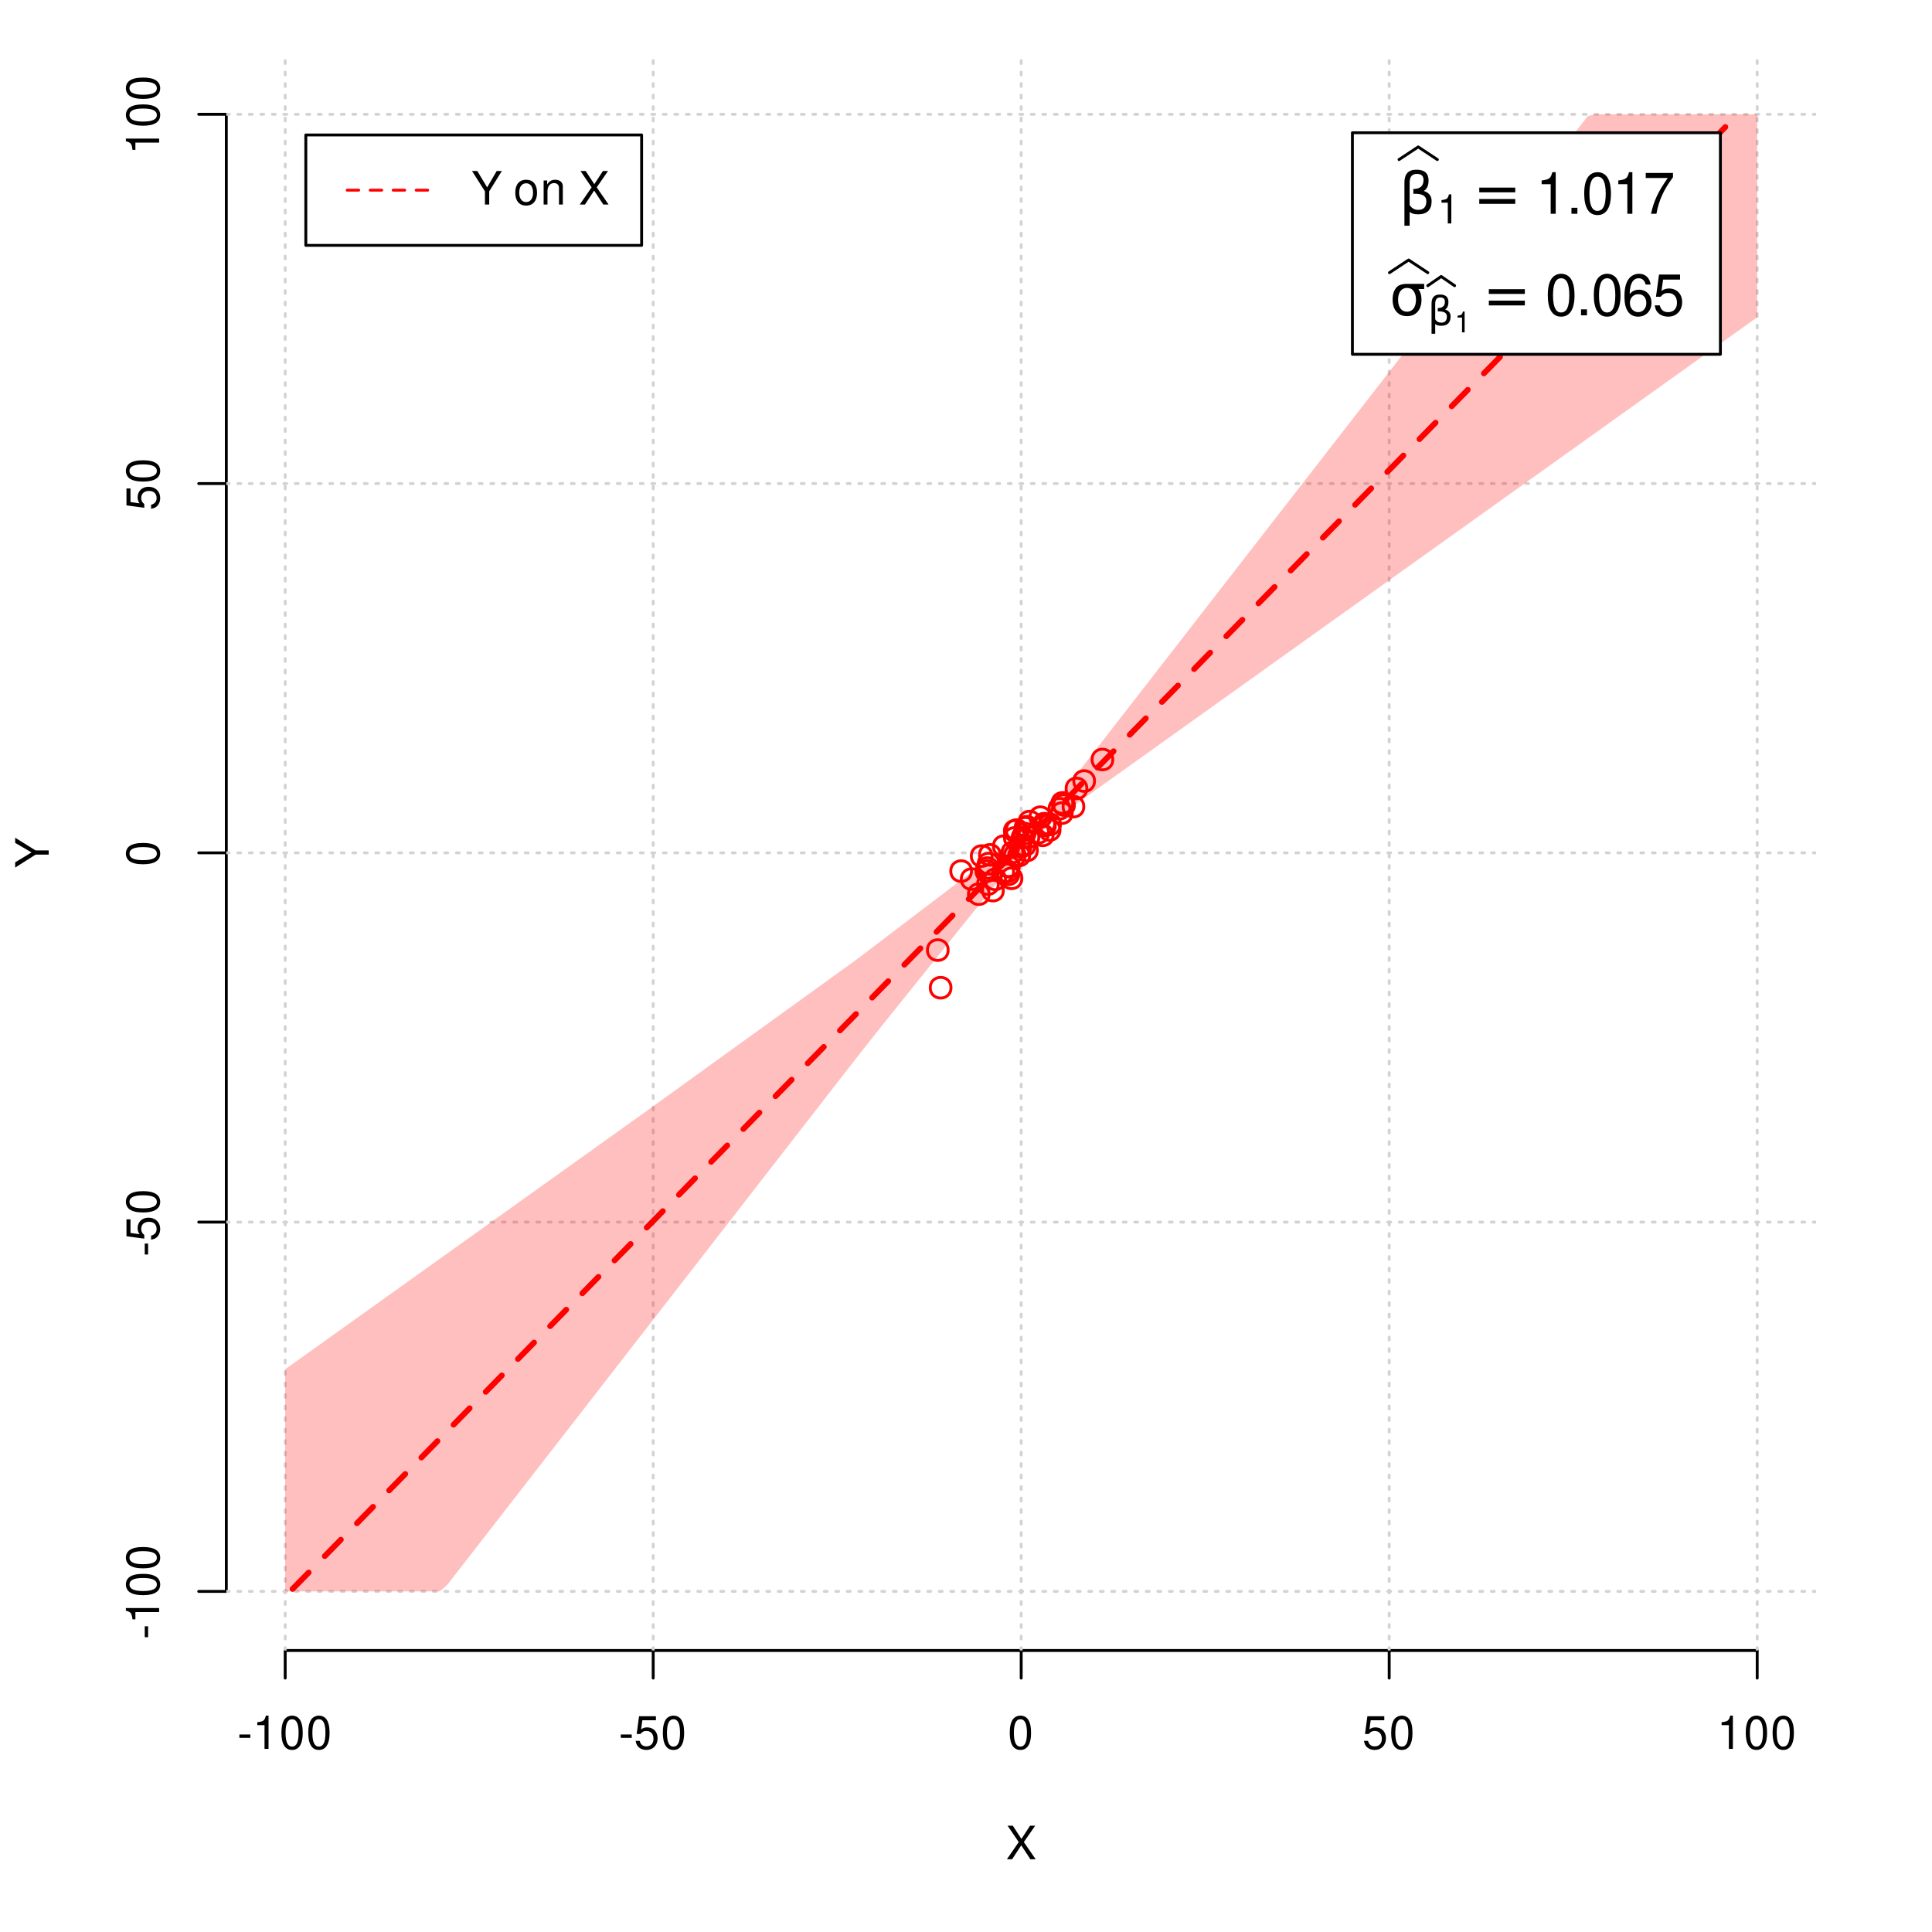 <?xml version="1.0" encoding="UTF-8"?>
<svg xmlns="http://www.w3.org/2000/svg" xmlns:xlink="http://www.w3.org/1999/xlink" width="504pt" height="504pt" viewBox="0 0 504 504" version="1.1">
<defs>
<g>
<symbol overflow="visible" id="glyph0-0">
<path style="stroke:none;" d=""/>
</symbol>
<symbol overflow="visible" id="glyph0-1">
<path style="stroke:none;" d="M 4.688 -4.484 L 7.641 -8.75 L 6.312 -8.75 L 4.062 -5.312 L 1.812 -8.75 L 0.453 -8.75 L 3.359 -4.484 L 0.266 0 L 1.625 0 L 4.016 -3.641 L 6.406 0 L 7.781 0 Z M 4.688 -4.484 "/>
</symbol>
<symbol overflow="visible" id="glyph0-2">
<path style="stroke:none;" d="M 3.406 -3.75 L 0.547 -3.75 L 0.547 -2.875 L 3.406 -2.875 Z M 3.406 -3.75 "/>
</symbol>
<symbol overflow="visible" id="glyph0-3">
<path style="stroke:none;" d="M 3.109 -6.188 L 3.109 0 L 4.156 0 L 4.156 -8.672 L 3.469 -8.672 C 3.094 -7.344 2.859 -7.156 1.219 -6.953 L 1.219 -6.188 Z M 3.109 -6.188 "/>
</symbol>
<symbol overflow="visible" id="glyph0-4">
<path style="stroke:none;" d="M 3.297 -8.672 C 2.516 -8.672 1.781 -8.312 1.344 -7.734 C 0.797 -6.953 0.516 -5.812 0.516 -4.203 C 0.516 -1.266 1.469 0.281 3.297 0.281 C 5.094 0.281 6.078 -1.266 6.078 -4.125 C 6.078 -5.812 5.812 -6.938 5.25 -7.734 C 4.812 -8.328 4.109 -8.672 3.297 -8.672 Z M 3.297 -7.734 C 4.438 -7.734 5 -6.578 5 -4.219 C 5 -1.75 4.453 -0.594 3.281 -0.594 C 2.156 -0.594 1.594 -1.797 1.594 -4.188 C 1.594 -6.578 2.156 -7.734 3.297 -7.734 Z M 3.297 -7.734 "/>
</symbol>
<symbol overflow="visible" id="glyph0-5">
<path style="stroke:none;" d="M 5.719 -8.516 L 1.312 -8.516 L 0.688 -3.875 L 1.656 -3.875 C 2.141 -4.469 2.562 -4.672 3.234 -4.672 C 4.375 -4.672 5.078 -3.891 5.078 -2.625 C 5.078 -1.406 4.375 -0.656 3.219 -0.656 C 2.297 -0.656 1.734 -1.125 1.469 -2.094 L 0.422 -2.094 C 0.562 -1.391 0.688 -1.062 0.938 -0.75 C 1.422 -0.094 2.281 0.281 3.234 0.281 C 4.953 0.281 6.156 -0.969 6.156 -2.766 C 6.156 -4.453 5.047 -5.609 3.406 -5.609 C 2.812 -5.609 2.328 -5.453 1.844 -5.094 L 2.172 -7.469 L 5.719 -7.469 Z M 5.719 -8.516 "/>
</symbol>
<symbol overflow="visible" id="glyph0-6">
<path style="stroke:none;" d="M 4.641 -3.438 L 7.938 -8.75 L 6.594 -8.75 L 4.109 -4.484 L 1.531 -8.75 L 0.156 -8.75 L 3.531 -3.438 L 3.531 0 L 4.641 0 Z M 4.641 -3.438 "/>
</symbol>
<symbol overflow="visible" id="glyph0-7">
<path style="stroke:none;" d=""/>
</symbol>
<symbol overflow="visible" id="glyph0-8">
<path style="stroke:none;" d="M 3.266 -6.469 C 1.484 -6.469 0.438 -5.203 0.438 -3.094 C 0.438 -0.969 1.484 0.281 3.281 0.281 C 5.047 0.281 6.125 -0.984 6.125 -3.047 C 6.125 -5.234 5.094 -6.469 3.266 -6.469 Z M 3.281 -5.547 C 4.406 -5.547 5.078 -4.625 5.078 -3.062 C 5.078 -1.578 4.375 -0.641 3.281 -0.641 C 2.156 -0.641 1.469 -1.578 1.469 -3.094 C 1.469 -4.625 2.156 -5.547 3.281 -5.547 Z M 3.281 -5.547 "/>
</symbol>
<symbol overflow="visible" id="glyph0-9">
<path style="stroke:none;" d="M 0.844 -6.281 L 0.844 0 L 1.844 0 L 1.844 -3.469 C 1.844 -4.75 2.516 -5.594 3.547 -5.594 C 4.344 -5.594 4.844 -5.109 4.844 -4.359 L 4.844 0 L 5.844 0 L 5.844 -4.75 C 5.844 -5.797 5.062 -6.469 3.859 -6.469 C 2.922 -6.469 2.312 -6.109 1.766 -5.234 L 1.766 -6.281 Z M 0.844 -6.281 "/>
</symbol>
<symbol overflow="visible" id="glyph1-0">
<path style="stroke:none;" d=""/>
</symbol>
<symbol overflow="visible" id="glyph1-1">
<path style="stroke:none;" d="M -3.438 -4.641 L -8.75 -7.938 L -8.75 -6.594 L -4.484 -4.109 L -8.75 -1.531 L -8.75 -0.156 L -3.438 -3.531 L 0 -3.531 L 0 -4.641 Z M -3.438 -4.641 "/>
</symbol>
<symbol overflow="visible" id="glyph1-2">
<path style="stroke:none;" d="M -3.75 -3.406 L -3.75 -0.547 L -2.875 -0.547 L -2.875 -3.406 Z M -3.75 -3.406 "/>
</symbol>
<symbol overflow="visible" id="glyph1-3">
<path style="stroke:none;" d="M -6.188 -3.109 L 0 -3.109 L 0 -4.156 L -8.672 -4.156 L -8.672 -3.469 C -7.344 -3.094 -7.156 -2.859 -6.953 -1.219 L -6.188 -1.219 Z M -6.188 -3.109 "/>
</symbol>
<symbol overflow="visible" id="glyph1-4">
<path style="stroke:none;" d="M -8.672 -3.297 C -8.672 -2.516 -8.312 -1.781 -7.734 -1.344 C -6.953 -0.797 -5.812 -0.516 -4.203 -0.516 C -1.266 -0.516 0.281 -1.469 0.281 -3.297 C 0.281 -5.094 -1.266 -6.078 -4.125 -6.078 C -5.812 -6.078 -6.938 -5.812 -7.734 -5.25 C -8.328 -4.812 -8.672 -4.109 -8.672 -3.297 Z M -7.734 -3.297 C -7.734 -4.438 -6.578 -5 -4.219 -5 C -1.75 -5 -0.594 -4.453 -0.594 -3.281 C -0.594 -2.156 -1.797 -1.594 -4.188 -1.594 C -6.578 -1.594 -7.734 -2.156 -7.734 -3.297 Z M -7.734 -3.297 "/>
</symbol>
<symbol overflow="visible" id="glyph1-5">
<path style="stroke:none;" d="M -8.516 -5.719 L -8.516 -1.312 L -3.875 -0.688 L -3.875 -1.656 C -4.469 -2.141 -4.672 -2.562 -4.672 -3.234 C -4.672 -4.375 -3.891 -5.078 -2.625 -5.078 C -1.406 -5.078 -0.656 -4.375 -0.656 -3.219 C -0.656 -2.297 -1.125 -1.734 -2.094 -1.469 L -2.094 -0.422 C -1.391 -0.562 -1.062 -0.688 -0.75 -0.938 C -0.094 -1.422 0.281 -2.281 0.281 -3.234 C 0.281 -4.953 -0.969 -6.156 -2.766 -6.156 C -4.453 -6.156 -5.609 -5.047 -5.609 -3.406 C -5.609 -2.812 -5.453 -2.328 -5.094 -1.844 L -7.469 -2.172 L -7.469 -5.719 Z M -8.516 -5.719 "/>
</symbol>
<symbol overflow="visible" id="glyph2-0">
<path style="stroke:none;" d="M 0.75 2.656 L 0.75 -10.578 L 8.25 -10.578 L 8.25 2.656 Z M 1.594 1.812 L 7.406 1.812 L 7.406 -9.734 L 1.594 -9.734 Z M 1.594 1.812 "/>
</symbol>
<symbol overflow="visible" id="glyph2-1">
<path style="stroke:none;" d="M 2.766 -0.5 L 2.766 3.125 L 1.406 3.125 L 1.406 -8.156 C 1.406 -10.375 2.445 -11.484 4.531 -11.484 C 6.645 -11.484 7.703 -10.547 7.703 -8.672 C 7.703 -7.336 7.285 -6.426 6.453 -5.938 C 7.816 -5.5 8.5 -4.625 8.5 -3.312 C 8.5 -1 7.32 0.156 4.969 0.156 C 3.926 0.156 3.191 -0.062 2.766 -0.5 Z M 2.766 -2.266 C 3.305 -1.422 4.055 -1 5.016 -1 C 6.422 -1 7.125 -1.766 7.125 -3.297 C 7.125 -4.672 5.992 -5.305 3.734 -5.203 L 3.734 -6.453 C 5.504 -6.453 6.391 -7.234 6.391 -8.797 C 6.391 -9.859 5.816 -10.391 4.672 -10.391 C 3.398 -10.391 2.766 -9.629 2.766 -8.109 Z M 2.766 -2.266 "/>
</symbol>
<symbol overflow="visible" id="glyph2-2">
<path style="stroke:none;" d="M 1.594 -6.812 L 10.984 -6.812 L 10.984 -5.578 L 1.594 -5.578 Z M 1.594 -3.828 L 10.984 -3.828 L 10.984 -2.578 L 1.594 -2.578 Z M 1.594 -3.828 "/>
</symbol>
<symbol overflow="visible" id="glyph2-3">
<path style="stroke:none;" d="M 4.594 -7.141 C 3.852 -7.141 3.281 -6.867 2.875 -6.328 C 2.457 -5.766 2.25 -5.02 2.25 -4.094 C 2.25 -3.113 2.457 -2.344 2.875 -1.781 C 3.289 -1.219 3.863 -0.938 4.594 -0.938 C 5.312 -0.938 5.879 -1.219 6.297 -1.781 C 6.711 -2.344 6.922 -3.113 6.922 -4.094 C 6.922 -4.988 6.711 -5.734 6.297 -6.328 C 5.91 -6.867 5.344 -7.141 4.594 -7.141 Z M 4.594 -8.203 L 9.062 -8.203 L 9.062 -6.859 L 7.562 -6.859 C 8.094 -6.098 8.359 -5.176 8.359 -4.094 C 8.359 -2.75 8.023 -1.695 7.359 -0.938 C 6.68 -0.164 5.758 0.219 4.594 0.219 C 3.414 0.219 2.492 -0.164 1.828 -0.938 C 1.16 -1.695 0.828 -2.75 0.828 -4.094 C 0.828 -5.445 1.16 -6.504 1.828 -7.266 C 2.379 -7.891 3.301 -8.203 4.594 -8.203 Z M 4.594 -8.203 "/>
</symbol>
<symbol overflow="visible" id="glyph3-0">
<path style="stroke:none;" d=""/>
</symbol>
<symbol overflow="visible" id="glyph3-1">
<path style="stroke:none;" d="M 2.719 -5.406 L 2.719 0 L 3.641 0 L 3.641 -7.594 L 3.031 -7.594 C 2.703 -6.422 2.5 -6.266 1.078 -6.078 L 1.078 -5.406 Z M 2.719 -5.406 "/>
</symbol>
<symbol overflow="visible" id="glyph4-0">
<path style="stroke:none;" d=""/>
</symbol>
<symbol overflow="visible" id="glyph4-1">
<path style="stroke:none;" d="M 3.891 -7.719 L 3.891 0 L 5.203 0 L 5.203 -10.844 L 4.328 -10.844 C 3.875 -9.188 3.562 -8.953 1.531 -8.688 L 1.531 -7.719 Z M 3.891 -7.719 "/>
</symbol>
<symbol overflow="visible" id="glyph4-2">
<path style="stroke:none;" d="M 2.859 -1.562 L 1.312 -1.562 L 1.312 0 L 2.859 0 Z M 2.859 -1.562 "/>
</symbol>
<symbol overflow="visible" id="glyph4-3">
<path style="stroke:none;" d="M 4.125 -10.844 C 3.141 -10.844 2.234 -10.391 1.688 -9.656 C 0.984 -8.703 0.641 -7.266 0.641 -5.25 C 0.641 -1.594 1.844 0.344 4.125 0.344 C 6.375 0.344 7.609 -1.594 7.609 -5.156 C 7.609 -7.266 7.281 -8.672 6.562 -9.656 C 6.016 -10.406 5.125 -10.844 4.125 -10.844 Z M 4.125 -9.672 C 5.547 -9.672 6.25 -8.219 6.25 -5.281 C 6.25 -2.188 5.562 -0.75 4.094 -0.75 C 2.703 -0.75 2 -2.25 2 -5.234 C 2 -8.219 2.703 -9.672 4.125 -9.672 Z M 4.125 -9.672 "/>
</symbol>
<symbol overflow="visible" id="glyph4-4">
<path style="stroke:none;" d="M 7.797 -10.641 L 0.688 -10.641 L 0.688 -9.328 L 6.438 -9.328 C 3.906 -5.719 2.859 -3.5 2.062 0 L 3.484 0 C 4.062 -3.406 5.406 -6.328 7.797 -9.531 Z M 7.797 -10.641 "/>
</symbol>
<symbol overflow="visible" id="glyph4-5">
<path style="stroke:none;" d="M 7.469 -8.031 C 7.219 -9.797 6.078 -10.844 4.453 -10.844 C 3.281 -10.844 2.234 -10.281 1.609 -9.297 C 0.938 -8.234 0.641 -6.922 0.641 -4.953 C 0.641 -3.125 0.906 -1.969 1.547 -1 C 2.109 -0.125 3.047 0.344 4.219 0.344 C 6.234 0.344 7.688 -1.172 7.688 -3.281 C 7.688 -5.281 6.344 -6.688 4.438 -6.688 C 3.391 -6.688 2.562 -6.297 2 -5.5 C 2.016 -8.188 2.844 -9.672 4.359 -9.672 C 5.297 -9.672 5.938 -9.078 6.156 -8.031 Z M 4.281 -5.516 C 5.547 -5.516 6.344 -4.625 6.344 -3.188 C 6.344 -1.812 5.438 -0.828 4.234 -0.828 C 3 -0.828 2.062 -1.859 2.062 -3.234 C 2.062 -4.594 2.969 -5.516 4.281 -5.516 Z M 4.281 -5.516 "/>
</symbol>
<symbol overflow="visible" id="glyph4-6">
<path style="stroke:none;" d="M 7.141 -10.641 L 1.656 -10.641 L 0.859 -4.844 L 2.062 -4.844 C 2.688 -5.578 3.188 -5.828 4.031 -5.828 C 5.453 -5.828 6.344 -4.859 6.344 -3.281 C 6.344 -1.75 5.453 -0.828 4.016 -0.828 C 2.859 -0.828 2.156 -1.406 1.844 -2.609 L 0.531 -2.609 C 0.703 -1.734 0.859 -1.312 1.172 -0.938 C 1.766 -0.125 2.844 0.344 4.047 0.344 C 6.188 0.344 7.688 -1.219 7.688 -3.469 C 7.688 -5.562 6.297 -7 4.266 -7 C 3.516 -7 2.906 -6.812 2.297 -6.359 L 2.719 -9.328 L 7.141 -9.328 Z M 7.141 -10.641 "/>
</symbol>
<symbol overflow="visible" id="glyph5-0">
<path style="stroke:none;" d="M 0.516 1.859 L 0.516 -7.406 L 5.766 -7.406 L 5.766 1.859 Z M 1.109 1.266 L 5.188 1.266 L 5.188 -6.812 L 1.109 -6.812 Z M 1.109 1.266 "/>
</symbol>
<symbol overflow="visible" id="glyph5-1">
<path style="stroke:none;" d="M 1.938 -0.359 L 1.938 2.188 L 0.984 2.188 L 0.984 -5.703 C 0.984 -7.266 1.711 -8.047 3.172 -8.047 C 4.648 -8.047 5.391 -7.391 5.391 -6.078 C 5.391 -5.141 5.098 -4.5 4.516 -4.156 C 5.473 -3.844 5.953 -3.234 5.953 -2.328 C 5.953 -0.703 5.125 0.109 3.469 0.109 C 2.75 0.109 2.238 -0.047 1.938 -0.359 Z M 1.938 -1.578 C 2.312 -0.992 2.836 -0.703 3.516 -0.703 C 4.492 -0.703 4.984 -1.238 4.984 -2.312 C 4.984 -3.27 4.191 -3.711 2.609 -3.641 L 2.609 -4.516 C 3.848 -4.516 4.469 -5.062 4.469 -6.156 C 4.469 -6.906 4.066 -7.281 3.266 -7.281 C 2.379 -7.281 1.938 -6.742 1.938 -5.672 Z M 1.938 -1.578 "/>
</symbol>
<symbol overflow="visible" id="glyph6-0">
<path style="stroke:none;" d=""/>
</symbol>
<symbol overflow="visible" id="glyph6-1">
<path style="stroke:none;" d="M 1.938 -3.859 L 1.938 0 L 2.609 0 L 2.609 -5.422 L 2.172 -5.422 C 1.938 -4.594 1.781 -4.484 0.766 -4.344 L 0.766 -3.859 Z M 1.938 -3.859 "/>
</symbol>
</g>
<clipPath id="clip1">
  <path d="M 74 14.398 L 75 14.398 L 75 430.559 L 74 430.559 Z M 74 14.398 "/>
</clipPath>
<clipPath id="clip2">
  <path d="M 170 14.398 L 171 14.398 L 171 430.559 L 170 430.559 Z M 170 14.398 "/>
</clipPath>
<clipPath id="clip3">
  <path d="M 266 14.398 L 267 14.398 L 267 430.559 L 266 430.559 Z M 266 14.398 "/>
</clipPath>
<clipPath id="clip4">
  <path d="M 362 14.398 L 363 14.398 L 363 430.559 L 362 430.559 Z M 362 14.398 "/>
</clipPath>
<clipPath id="clip5">
  <path d="M 458 14.398 L 459 14.398 L 459 430.559 L 458 430.559 Z M 458 14.398 "/>
</clipPath>
<clipPath id="clip6">
  <path d="M 59.039 414 L 473.758 414 L 473.758 416 L 59.039 416 Z M 59.039 414 "/>
</clipPath>
<clipPath id="clip7">
  <path d="M 59.039 318 L 473.758 318 L 473.758 320 L 59.039 320 Z M 59.039 318 "/>
</clipPath>
<clipPath id="clip8">
  <path d="M 59.039 222 L 473.758 222 L 473.758 223 L 59.039 223 Z M 59.039 222 "/>
</clipPath>
<clipPath id="clip9">
  <path d="M 59.039 125 L 473.758 125 L 473.758 127 L 59.039 127 Z M 59.039 125 "/>
</clipPath>
<clipPath id="clip10">
  <path d="M 59.039 29 L 473.758 29 L 473.758 31 L 59.039 31 Z M 59.039 29 "/>
</clipPath>
</defs>
<g id="surface271">
<rect x="0" y="0" width="504" height="504" style="fill:rgb(100%,100%,100%);fill-opacity:1;stroke:none;"/>
<g style="fill:rgb(0%,0%,0%);fill-opacity:1;">
  <use xlink:href="#glyph0-1" x="262.398" y="485.029"/>
</g>
<g style="fill:rgb(0%,0%,0%);fill-opacity:1;">
  <use xlink:href="#glyph1-1" x="12.709" y="226.48"/>
</g>
<path style="fill:none;stroke-width:0.75;stroke-linecap:round;stroke-linejoin:round;stroke:rgb(0%,0%,0%);stroke-opacity:1;stroke-miterlimit:10;" d="M 74.398 430.559 L 458.398 430.559 "/>
<path style="fill:none;stroke-width:0.75;stroke-linecap:round;stroke-linejoin:round;stroke:rgb(0%,0%,0%);stroke-opacity:1;stroke-miterlimit:10;" d="M 74.398 430.559 L 74.398 437.762 "/>
<path style="fill:none;stroke-width:0.75;stroke-linecap:round;stroke-linejoin:round;stroke:rgb(0%,0%,0%);stroke-opacity:1;stroke-miterlimit:10;" d="M 170.398 430.559 L 170.398 437.762 "/>
<path style="fill:none;stroke-width:0.75;stroke-linecap:round;stroke-linejoin:round;stroke:rgb(0%,0%,0%);stroke-opacity:1;stroke-miterlimit:10;" d="M 266.398 430.559 L 266.398 437.762 "/>
<path style="fill:none;stroke-width:0.75;stroke-linecap:round;stroke-linejoin:round;stroke:rgb(0%,0%,0%);stroke-opacity:1;stroke-miterlimit:10;" d="M 362.398 430.559 L 362.398 437.762 "/>
<path style="fill:none;stroke-width:0.75;stroke-linecap:round;stroke-linejoin:round;stroke:rgb(0%,0%,0%);stroke-opacity:1;stroke-miterlimit:10;" d="M 458.398 430.559 L 458.398 437.762 "/>
<g style="fill:rgb(0%,0%,0%);fill-opacity:1;">
  <use xlink:href="#glyph0-2" x="61.898" y="456.229"/>
  <use xlink:href="#glyph0-3" x="65.898" y="456.229"/>
  <use xlink:href="#glyph0-4" x="72.898" y="456.229"/>
  <use xlink:href="#glyph0-4" x="79.898" y="456.229"/>
</g>
<g style="fill:rgb(0%,0%,0%);fill-opacity:1;">
  <use xlink:href="#glyph0-2" x="161.398" y="456.229"/>
  <use xlink:href="#glyph0-5" x="165.398" y="456.229"/>
  <use xlink:href="#glyph0-4" x="172.398" y="456.229"/>
</g>
<g style="fill:rgb(0%,0%,0%);fill-opacity:1;">
  <use xlink:href="#glyph0-4" x="262.898" y="456.229"/>
</g>
<g style="fill:rgb(0%,0%,0%);fill-opacity:1;">
  <use xlink:href="#glyph0-5" x="355.398" y="456.229"/>
  <use xlink:href="#glyph0-4" x="362.398" y="456.229"/>
</g>
<g style="fill:rgb(0%,0%,0%);fill-opacity:1;">
  <use xlink:href="#glyph0-3" x="447.898" y="456.229"/>
  <use xlink:href="#glyph0-4" x="454.898" y="456.229"/>
  <use xlink:href="#glyph0-4" x="461.898" y="456.229"/>
</g>
<path style="fill:none;stroke-width:0.75;stroke-linecap:round;stroke-linejoin:round;stroke:rgb(0%,0%,0%);stroke-opacity:1;stroke-miterlimit:10;" d="M 59.039 415.148 L 59.039 29.812 "/>
<path style="fill:none;stroke-width:0.75;stroke-linecap:round;stroke-linejoin:round;stroke:rgb(0%,0%,0%);stroke-opacity:1;stroke-miterlimit:10;" d="M 59.039 415.148 L 51.84 415.148 "/>
<path style="fill:none;stroke-width:0.75;stroke-linecap:round;stroke-linejoin:round;stroke:rgb(0%,0%,0%);stroke-opacity:1;stroke-miterlimit:10;" d="M 59.039 318.812 L 51.84 318.812 "/>
<path style="fill:none;stroke-width:0.75;stroke-linecap:round;stroke-linejoin:round;stroke:rgb(0%,0%,0%);stroke-opacity:1;stroke-miterlimit:10;" d="M 59.039 222.48 L 51.84 222.48 "/>
<path style="fill:none;stroke-width:0.75;stroke-linecap:round;stroke-linejoin:round;stroke:rgb(0%,0%,0%);stroke-opacity:1;stroke-miterlimit:10;" d="M 59.039 126.148 L 51.84 126.148 "/>
<path style="fill:none;stroke-width:0.75;stroke-linecap:round;stroke-linejoin:round;stroke:rgb(0%,0%,0%);stroke-opacity:1;stroke-miterlimit:10;" d="M 59.039 29.812 L 51.84 29.812 "/>
<g style="fill:rgb(0%,0%,0%);fill-opacity:1;">
  <use xlink:href="#glyph1-2" x="41.51" y="427.648"/>
  <use xlink:href="#glyph1-3" x="41.51" y="423.648"/>
  <use xlink:href="#glyph1-4" x="41.51" y="416.648"/>
  <use xlink:href="#glyph1-4" x="41.51" y="409.648"/>
</g>
<g style="fill:rgb(0%,0%,0%);fill-opacity:1;">
  <use xlink:href="#glyph1-2" x="41.51" y="327.812"/>
  <use xlink:href="#glyph1-5" x="41.51" y="323.812"/>
  <use xlink:href="#glyph1-4" x="41.51" y="316.812"/>
</g>
<g style="fill:rgb(0%,0%,0%);fill-opacity:1;">
  <use xlink:href="#glyph1-4" x="41.51" y="225.98"/>
</g>
<g style="fill:rgb(0%,0%,0%);fill-opacity:1;">
  <use xlink:href="#glyph1-5" x="41.51" y="133.148"/>
  <use xlink:href="#glyph1-4" x="41.51" y="126.148"/>
</g>
<g style="fill:rgb(0%,0%,0%);fill-opacity:1;">
  <use xlink:href="#glyph1-3" x="41.51" y="40.312"/>
  <use xlink:href="#glyph1-4" x="41.51" y="33.312"/>
  <use xlink:href="#glyph1-4" x="41.51" y="26.312"/>
</g>
<g clip-path="url(#clip1)" clip-rule="nonzero">
<path style="fill:none;stroke-width:0.75;stroke-linecap:round;stroke-linejoin:round;stroke:rgb(82.745%,82.745%,82.745%);stroke-opacity:1;stroke-dasharray:0.75,2.25;stroke-miterlimit:10;" d="M 74.398 430.559 L 74.398 14.398 "/>
</g>
<g clip-path="url(#clip2)" clip-rule="nonzero">
<path style="fill:none;stroke-width:0.75;stroke-linecap:round;stroke-linejoin:round;stroke:rgb(82.745%,82.745%,82.745%);stroke-opacity:1;stroke-dasharray:0.75,2.25;stroke-miterlimit:10;" d="M 170.398 430.559 L 170.398 14.398 "/>
</g>
<g clip-path="url(#clip3)" clip-rule="nonzero">
<path style="fill:none;stroke-width:0.75;stroke-linecap:round;stroke-linejoin:round;stroke:rgb(82.745%,82.745%,82.745%);stroke-opacity:1;stroke-dasharray:0.75,2.25;stroke-miterlimit:10;" d="M 266.398 430.559 L 266.398 14.398 "/>
</g>
<g clip-path="url(#clip4)" clip-rule="nonzero">
<path style="fill:none;stroke-width:0.75;stroke-linecap:round;stroke-linejoin:round;stroke:rgb(82.745%,82.745%,82.745%);stroke-opacity:1;stroke-dasharray:0.75,2.25;stroke-miterlimit:10;" d="M 362.398 430.559 L 362.398 14.398 "/>
</g>
<g clip-path="url(#clip5)" clip-rule="nonzero">
<path style="fill:none;stroke-width:0.75;stroke-linecap:round;stroke-linejoin:round;stroke:rgb(82.745%,82.745%,82.745%);stroke-opacity:1;stroke-dasharray:0.75,2.25;stroke-miterlimit:10;" d="M 458.398 430.559 L 458.398 14.398 "/>
</g>
<g clip-path="url(#clip6)" clip-rule="nonzero">
<path style="fill:none;stroke-width:0.75;stroke-linecap:round;stroke-linejoin:round;stroke:rgb(82.745%,82.745%,82.745%);stroke-opacity:1;stroke-dasharray:0.75,2.25;stroke-miterlimit:10;" d="M 59.039 415.148 L 473.762 415.148 "/>
</g>
<g clip-path="url(#clip7)" clip-rule="nonzero">
<path style="fill:none;stroke-width:0.75;stroke-linecap:round;stroke-linejoin:round;stroke:rgb(82.745%,82.745%,82.745%);stroke-opacity:1;stroke-dasharray:0.75,2.25;stroke-miterlimit:10;" d="M 59.039 318.812 L 473.762 318.812 "/>
</g>
<g clip-path="url(#clip8)" clip-rule="nonzero">
<path style="fill:none;stroke-width:0.75;stroke-linecap:round;stroke-linejoin:round;stroke:rgb(82.745%,82.745%,82.745%);stroke-opacity:1;stroke-dasharray:0.75,2.25;stroke-miterlimit:10;" d="M 59.039 222.48 L 473.762 222.48 "/>
</g>
<g clip-path="url(#clip9)" clip-rule="nonzero">
<path style="fill:none;stroke-width:0.75;stroke-linecap:round;stroke-linejoin:round;stroke:rgb(82.745%,82.745%,82.745%);stroke-opacity:1;stroke-dasharray:0.75,2.25;stroke-miterlimit:10;" d="M 59.039 126.148 L 473.762 126.148 "/>
</g>
<g clip-path="url(#clip10)" clip-rule="nonzero">
<path style="fill:none;stroke-width:0.75;stroke-linecap:round;stroke-linejoin:round;stroke:rgb(82.745%,82.745%,82.745%);stroke-opacity:1;stroke-dasharray:0.75,2.25;stroke-miterlimit:10;" d="M 59.039 29.812 L 473.762 29.812 "/>
</g>
<path style=" stroke:none;fill-rule:nonzero;fill:rgb(100%,0%,0%);fill-opacity:0.251;" d="M 74.398 415.148 L 74.398 357.199 L 76.32 355.828 L 78.238 354.457 L 80.16 353.082 L 82.078 351.711 L 85.922 348.969 L 87.84 347.594 L 89.762 346.223 L 91.68 344.852 L 93.602 343.477 L 95.52 342.105 L 97.441 340.734 L 99.359 339.363 L 101.281 337.988 L 103.199 336.617 L 105.121 335.246 L 107.039 333.871 L 108.961 332.5 L 110.879 331.129 L 112.801 329.758 L 114.719 328.383 L 116.641 327.012 L 118.559 325.641 L 120.48 324.27 L 122.398 322.895 L 124.32 321.523 L 126.238 320.152 L 128.16 318.777 L 130.078 317.406 L 133.922 314.664 L 135.84 313.289 L 137.762 311.918 L 139.68 310.547 L 141.602 309.172 L 143.52 307.801 L 145.441 306.43 L 147.359 305.059 L 149.281 303.684 L 151.199 302.312 L 153.121 300.941 L 155.039 299.57 L 156.961 298.195 L 158.879 296.824 L 160.801 295.453 L 162.719 294.078 L 164.641 292.707 L 166.559 291.336 L 168.48 289.965 L 170.398 288.582 L 172.32 287.195 L 174.238 285.812 L 176.16 284.426 L 178.078 283.043 L 181.922 280.27 L 183.84 278.887 L 185.762 277.5 L 187.68 276.117 L 189.602 274.73 L 191.52 273.348 L 193.441 271.961 L 195.359 270.574 L 197.281 269.191 L 199.199 267.805 L 201.121 266.422 L 203.039 265.035 L 204.961 263.652 L 206.879 262.266 L 208.801 260.879 L 210.719 259.496 L 212.641 258.109 L 214.559 256.727 L 216.48 255.34 L 218.398 253.957 L 220.32 252.57 L 222.238 251.188 L 224.16 249.77 L 226.078 248.309 L 228 246.852 L 229.922 245.391 L 231.84 243.93 L 233.762 242.473 L 235.68 241.012 L 237.602 239.551 L 239.52 238.094 L 241.441 236.633 L 243.359 235.172 L 245.281 233.715 L 247.199 232.254 L 249.121 230.793 L 251.039 229.332 L 252.961 227.875 L 254.879 226.414 L 256.801 224.953 L 258.719 223.496 L 260.641 222.035 L 262.559 220.574 L 264.48 219.117 L 266.398 217.656 L 268.32 216.195 L 270.238 214.738 L 272.16 213.211 L 274.078 210.738 L 277.922 205.793 L 279.84 203.32 L 281.762 200.852 L 283.68 198.379 L 285.602 195.906 L 287.52 193.434 L 289.441 190.961 L 291.359 188.488 L 293.281 186.016 L 295.199 183.543 L 297.121 181.07 L 299.039 178.598 L 300.961 176.125 L 302.879 173.652 L 304.801 171.18 L 306.719 168.707 L 308.641 166.234 L 310.559 163.762 L 312.48 161.289 L 314.398 158.816 L 316.32 156.344 L 318.238 153.871 L 320.16 151.398 L 322.078 148.926 L 325.922 143.98 L 327.84 141.508 L 329.762 139.035 L 331.68 136.562 L 333.602 134.09 L 335.52 131.621 L 337.441 129.148 L 339.359 126.676 L 341.281 124.203 L 343.199 121.73 L 345.121 119.258 L 347.039 116.785 L 348.961 114.312 L 350.879 111.84 L 352.801 109.367 L 354.719 106.895 L 356.641 104.422 L 358.559 101.949 L 360.48 99.477 L 362.398 97.004 L 364.32 94.531 L 366.238 92.059 L 368.16 89.586 L 370.078 87.113 L 373.922 82.168 L 375.84 79.695 L 377.762 77.223 L 379.68 74.75 L 381.602 72.277 L 383.52 69.805 L 385.441 67.332 L 387.359 64.859 L 389.281 62.391 L 391.199 59.918 L 393.121 57.445 L 395.039 54.973 L 396.961 52.5 L 398.879 50.027 L 400.801 47.555 L 402.719 45.082 L 404.641 42.609 L 406.559 40.137 L 408.48 37.664 L 410.398 35.191 L 412.32 32.719 L 414.238 30.246 L 416.16 29.812 L 458.398 29.812 L 458.398 82.766 L 456.48 84.137 L 454.559 85.508 L 452.641 86.883 L 450.719 88.254 L 448.801 89.625 L 446.879 90.996 L 444.961 92.371 L 443.039 93.742 L 441.121 95.113 L 439.199 96.484 L 437.281 97.859 L 435.359 99.23 L 433.441 100.602 L 431.52 101.977 L 429.602 103.348 L 427.68 104.719 L 425.762 106.09 L 423.84 107.465 L 421.922 108.836 L 420 110.207 L 418.078 111.582 L 416.16 112.953 L 414.238 114.324 L 412.32 115.695 L 410.398 117.07 L 408.48 118.441 L 406.559 119.812 L 404.641 121.184 L 402.719 122.559 L 400.801 123.93 L 398.879 125.301 L 396.961 126.676 L 395.039 128.047 L 393.121 129.418 L 391.199 130.789 L 389.281 132.164 L 387.359 133.535 L 385.441 134.906 L 383.52 136.281 L 381.602 137.652 L 379.68 139.023 L 377.762 140.395 L 375.84 141.77 L 373.922 143.141 L 370.078 145.883 L 368.16 147.258 L 366.238 148.629 L 364.32 150 L 362.398 151.375 L 360.48 152.746 L 358.559 154.117 L 356.641 155.488 L 354.719 156.863 L 352.801 158.234 L 350.879 159.605 L 348.961 160.977 L 347.039 162.352 L 345.121 163.723 L 343.199 165.094 L 341.281 166.469 L 339.359 167.84 L 337.441 169.211 L 335.52 170.582 L 333.602 171.957 L 331.68 173.328 L 329.762 174.699 L 327.84 176.074 L 325.922 177.445 L 322.078 180.188 L 320.16 181.562 L 318.238 182.934 L 316.32 184.305 L 314.398 185.676 L 312.48 187.051 L 310.559 188.422 L 308.641 189.793 L 306.719 191.168 L 304.801 192.539 L 302.879 193.91 L 300.961 195.281 L 299.039 196.656 L 297.121 198.027 L 295.199 199.398 L 293.281 200.773 L 291.359 202.145 L 289.441 203.516 L 287.52 204.887 L 285.602 206.262 L 283.68 207.633 L 281.762 209.004 L 279.84 210.375 L 277.922 211.871 L 274.078 214.887 L 272.16 216.398 L 270.238 217.996 L 268.32 220.227 L 266.398 222.578 L 264.48 224.934 L 262.559 227.285 L 260.641 229.637 L 258.719 231.992 L 256.801 234.344 L 254.879 236.711 L 252.961 239.098 L 251.039 241.484 L 249.121 243.871 L 247.199 246.258 L 245.281 248.645 L 243.359 251.031 L 241.441 253.418 L 239.52 255.805 L 237.602 258.191 L 235.68 260.578 L 233.762 262.965 L 231.84 265.355 L 229.922 267.77 L 228 270.191 L 226.078 272.609 L 224.16 275.031 L 222.238 277.496 L 220.32 279.969 L 218.398 282.441 L 216.48 284.914 L 214.559 287.387 L 212.641 289.859 L 210.719 292.332 L 208.801 294.805 L 206.879 297.277 L 204.961 299.75 L 203.039 302.223 L 201.121 304.695 L 199.199 307.168 L 197.281 309.641 L 195.359 312.113 L 193.441 314.586 L 191.52 317.059 L 189.602 319.531 L 187.68 322.004 L 185.762 324.477 L 183.84 326.949 L 181.922 329.422 L 178.078 334.367 L 176.16 336.84 L 174.238 339.312 L 172.32 341.785 L 170.398 344.254 L 168.48 346.727 L 166.559 349.199 L 164.641 351.672 L 162.719 354.145 L 160.801 356.617 L 158.879 359.09 L 156.961 361.562 L 155.039 364.035 L 153.121 366.508 L 151.199 368.98 L 149.281 371.453 L 147.359 373.926 L 145.441 376.398 L 143.52 378.871 L 141.602 381.344 L 139.68 383.816 L 137.762 386.289 L 135.84 388.762 L 133.922 391.234 L 130.078 396.18 L 128.16 398.652 L 126.238 401.125 L 124.32 403.598 L 122.398 406.07 L 120.48 408.543 L 118.559 411.016 L 116.641 413.484 L 114.719 415.148 Z M 74.398 415.148 "/>
<path style="fill:none;stroke-width:0.75;stroke-linecap:round;stroke-linejoin:round;stroke:rgb(100%,0%,0%);stroke-opacity:1;stroke-miterlimit:10;" d="M 247.344 247.848 C 247.344 251.449 241.941 251.449 241.941 247.848 C 241.941 244.25 247.344 244.25 247.344 247.848 "/>
<path style="fill:none;stroke-width:0.75;stroke-linecap:round;stroke-linejoin:round;stroke:rgb(100%,0%,0%);stroke-opacity:1;stroke-miterlimit:10;" d="M 279.695 212.121 C 279.695 215.723 274.293 215.723 274.293 212.121 C 274.293 208.523 279.695 208.523 279.695 212.121 "/>
<path style="fill:none;stroke-width:0.75;stroke-linecap:round;stroke-linejoin:round;stroke:rgb(100%,0%,0%);stroke-opacity:1;stroke-miterlimit:10;" d="M 260.012 227.254 C 260.012 230.852 254.609 230.852 254.609 227.254 C 254.609 223.652 260.012 223.652 260.012 227.254 "/>
<path style="fill:none;stroke-width:0.75;stroke-linecap:round;stroke-linejoin:round;stroke:rgb(100%,0%,0%);stroke-opacity:1;stroke-miterlimit:10;" d="M 269.973 220.535 C 269.973 224.137 264.574 224.137 264.574 220.535 C 264.574 216.938 269.973 216.938 269.973 220.535 "/>
<path style="fill:none;stroke-width:0.75;stroke-linecap:round;stroke-linejoin:round;stroke:rgb(100%,0%,0%);stroke-opacity:1;stroke-miterlimit:10;" d="M 261.734 232.328 C 261.734 235.93 256.332 235.93 256.332 232.328 C 256.332 228.73 261.734 228.73 261.734 232.328 "/>
<path style="fill:none;stroke-width:0.75;stroke-linecap:round;stroke-linejoin:round;stroke:rgb(100%,0%,0%);stroke-opacity:1;stroke-miterlimit:10;" d="M 260.25 226.457 C 260.25 230.059 254.852 230.059 254.852 226.457 C 254.852 222.859 260.25 222.859 260.25 226.457 "/>
<path style="fill:none;stroke-width:0.75;stroke-linecap:round;stroke-linejoin:round;stroke:rgb(100%,0%,0%);stroke-opacity:1;stroke-miterlimit:10;" d="M 275.293 215.348 C 275.293 218.949 269.895 218.949 269.895 215.348 C 269.895 211.75 275.293 211.75 275.293 215.348 "/>
<path style="fill:none;stroke-width:0.75;stroke-linecap:round;stroke-linejoin:round;stroke:rgb(100%,0%,0%);stroke-opacity:1;stroke-miterlimit:10;" d="M 258.031 233.258 C 258.031 236.859 252.633 236.859 252.633 233.258 C 252.633 229.656 258.031 229.656 258.031 233.258 "/>
<path style="fill:none;stroke-width:0.75;stroke-linecap:round;stroke-linejoin:round;stroke:rgb(100%,0%,0%);stroke-opacity:1;stroke-miterlimit:10;" d="M 270.582 215.668 C 270.582 219.27 265.18 219.27 265.18 215.668 C 265.18 212.07 270.582 212.07 270.582 215.668 "/>
<path style="fill:none;stroke-width:0.75;stroke-linecap:round;stroke-linejoin:round;stroke:rgb(100%,0%,0%);stroke-opacity:1;stroke-miterlimit:10;" d="M 260.43 230.633 C 260.43 234.234 255.027 234.234 255.027 230.633 C 255.027 227.035 260.43 227.035 260.43 230.633 "/>
<path style="fill:none;stroke-width:0.75;stroke-linecap:round;stroke-linejoin:round;stroke:rgb(100%,0%,0%);stroke-opacity:1;stroke-miterlimit:10;" d="M 271 218.371 C 271 221.973 265.598 221.973 265.598 218.371 C 265.598 214.773 271 214.773 271 218.371 "/>
<path style="fill:none;stroke-width:0.75;stroke-linecap:round;stroke-linejoin:round;stroke:rgb(100%,0%,0%);stroke-opacity:1;stroke-miterlimit:10;" d="M 265.863 226.117 C 265.863 229.715 260.465 229.715 260.465 226.117 C 260.465 222.516 265.863 222.516 265.863 226.117 "/>
<path style="fill:none;stroke-width:0.75;stroke-linecap:round;stroke-linejoin:round;stroke:rgb(100%,0%,0%);stroke-opacity:1;stroke-miterlimit:10;" d="M 279.086 210.957 C 279.086 214.559 273.684 214.559 273.684 210.957 C 273.684 207.359 279.086 207.359 279.086 210.957 "/>
<path style="fill:none;stroke-width:0.75;stroke-linecap:round;stroke-linejoin:round;stroke:rgb(100%,0%,0%);stroke-opacity:1;stroke-miterlimit:10;" d="M 266.574 229.133 C 266.574 232.73 261.176 232.73 261.176 229.133 C 261.176 225.531 266.574 225.531 266.574 229.133 "/>
<path style="fill:none;stroke-width:0.75;stroke-linecap:round;stroke-linejoin:round;stroke:rgb(100%,0%,0%);stroke-opacity:1;stroke-miterlimit:10;" d="M 269.445 218.52 C 269.445 222.117 264.047 222.117 264.047 218.52 C 264.047 214.918 269.445 214.918 269.445 218.52 "/>
<path style="fill:none;stroke-width:0.75;stroke-linecap:round;stroke-linejoin:round;stroke:rgb(100%,0%,0%);stroke-opacity:1;stroke-miterlimit:10;" d="M 258.789 223.316 C 258.789 226.918 253.391 226.918 253.391 223.316 C 253.391 219.715 258.789 219.715 258.789 223.316 "/>
<path style="fill:none;stroke-width:0.75;stroke-linecap:round;stroke-linejoin:round;stroke:rgb(100%,0%,0%);stroke-opacity:1;stroke-miterlimit:10;" d="M 270.613 221.84 C 270.613 225.441 265.215 225.441 265.215 221.84 C 265.215 218.242 270.613 218.242 270.613 221.84 "/>
<path style="fill:none;stroke-width:0.75;stroke-linecap:round;stroke-linejoin:round;stroke:rgb(100%,0%,0%);stroke-opacity:1;stroke-miterlimit:10;" d="M 274.098 213.18 C 274.098 216.781 268.695 216.781 268.695 213.18 C 268.695 209.582 274.098 209.582 274.098 213.18 "/>
<path style="fill:none;stroke-width:0.75;stroke-linecap:round;stroke-linejoin:round;stroke:rgb(100%,0%,0%);stroke-opacity:1;stroke-miterlimit:10;" d="M 266.828 222.375 C 266.828 225.977 261.426 225.977 261.426 222.375 C 261.426 218.773 266.828 218.773 266.828 222.375 "/>
<path style="fill:none;stroke-width:0.75;stroke-linecap:round;stroke-linejoin:round;stroke:rgb(100%,0%,0%);stroke-opacity:1;stroke-miterlimit:10;" d="M 274.703 217.914 C 274.703 221.516 269.305 221.516 269.305 217.914 C 269.305 214.312 274.703 214.312 274.703 217.914 "/>
<path style="fill:none;stroke-width:0.75;stroke-linecap:round;stroke-linejoin:round;stroke:rgb(100%,0%,0%);stroke-opacity:1;stroke-miterlimit:10;" d="M 260.93 223.016 C 260.93 226.613 255.527 226.613 255.527 223.016 C 255.527 219.414 260.93 219.414 260.93 223.016 "/>
<path style="fill:none;stroke-width:0.75;stroke-linecap:round;stroke-linejoin:round;stroke:rgb(100%,0%,0%);stroke-opacity:1;stroke-miterlimit:10;" d="M 260.609 225.289 C 260.609 228.891 255.211 228.891 255.211 225.289 C 255.211 221.691 260.609 221.691 260.609 225.289 "/>
<path style="fill:none;stroke-width:0.75;stroke-linecap:round;stroke-linejoin:round;stroke:rgb(100%,0%,0%);stroke-opacity:1;stroke-miterlimit:10;" d="M 253.434 227.246 C 253.434 230.844 248.035 230.844 248.035 227.246 C 248.035 223.645 253.434 223.645 253.434 227.246 "/>
<path style="fill:none;stroke-width:0.75;stroke-linecap:round;stroke-linejoin:round;stroke:rgb(100%,0%,0%);stroke-opacity:1;stroke-miterlimit:10;" d="M 265.484 227.344 C 265.484 230.945 260.086 230.945 260.086 227.344 C 260.086 223.746 265.484 223.746 265.484 227.344 "/>
<path style="fill:none;stroke-width:0.75;stroke-linecap:round;stroke-linejoin:round;stroke:rgb(100%,0%,0%);stroke-opacity:1;stroke-miterlimit:10;" d="M 264.398 227.465 C 264.398 231.066 258.996 231.066 258.996 227.465 C 258.996 223.863 264.398 223.863 264.398 227.465 "/>
<path style="fill:none;stroke-width:0.75;stroke-linecap:round;stroke-linejoin:round;stroke:rgb(100%,0%,0%);stroke-opacity:1;stroke-miterlimit:10;" d="M 267.441 218.586 C 267.441 222.184 262.043 222.184 262.043 218.586 C 262.043 214.984 267.441 214.984 267.441 218.586 "/>
<path style="fill:none;stroke-width:0.75;stroke-linecap:round;stroke-linejoin:round;stroke:rgb(100%,0%,0%);stroke-opacity:1;stroke-miterlimit:10;" d="M 285.527 203.75 C 285.527 207.352 280.125 207.352 280.125 203.75 C 280.125 200.152 285.527 200.152 285.527 203.75 "/>
<path style="fill:none;stroke-width:0.75;stroke-linecap:round;stroke-linejoin:round;stroke:rgb(100%,0%,0%);stroke-opacity:1;stroke-miterlimit:10;" d="M 275.125 214.867 C 275.125 218.465 269.723 218.465 269.723 214.867 C 269.723 211.266 275.125 211.266 275.125 214.867 "/>
<path style="fill:none;stroke-width:0.75;stroke-linecap:round;stroke-linejoin:round;stroke:rgb(100%,0%,0%);stroke-opacity:1;stroke-miterlimit:10;" d="M 280.277 210.008 C 280.277 213.609 274.875 213.609 274.875 210.008 C 274.875 206.406 280.277 206.406 280.277 210.008 "/>
<path style="fill:none;stroke-width:0.75;stroke-linecap:round;stroke-linejoin:round;stroke:rgb(100%,0%,0%);stroke-opacity:1;stroke-miterlimit:10;" d="M 269.977 217.441 C 269.977 221.039 264.578 221.039 264.578 217.441 C 264.578 213.84 269.977 213.84 269.977 217.441 "/>
<path style="fill:none;stroke-width:0.75;stroke-linecap:round;stroke-linejoin:round;stroke:rgb(100%,0%,0%);stroke-opacity:1;stroke-miterlimit:10;" d="M 267.426 223.164 C 267.426 226.762 262.027 226.762 262.027 223.164 C 262.027 219.562 267.426 219.562 267.426 223.164 "/>
<path style="fill:none;stroke-width:0.75;stroke-linecap:round;stroke-linejoin:round;stroke:rgb(100%,0%,0%);stroke-opacity:1;stroke-miterlimit:10;" d="M 273.57 217.227 C 273.57 220.828 268.172 220.828 268.172 217.227 C 268.172 213.625 273.57 213.625 273.57 217.227 "/>
<path style="fill:none;stroke-width:0.75;stroke-linecap:round;stroke-linejoin:round;stroke:rgb(100%,0%,0%);stroke-opacity:1;stroke-miterlimit:10;" d="M 276.633 215.051 C 276.633 218.652 271.23 218.652 271.23 215.051 C 271.23 211.449 276.633 211.449 276.633 215.051 "/>
<path style="fill:none;stroke-width:0.75;stroke-linecap:round;stroke-linejoin:round;stroke:rgb(100%,0%,0%);stroke-opacity:1;stroke-miterlimit:10;" d="M 283.523 205.684 C 283.523 209.285 278.121 209.285 278.121 205.684 C 278.121 202.086 283.523 202.086 283.523 205.684 "/>
<path style="fill:none;stroke-width:0.75;stroke-linecap:round;stroke-linejoin:round;stroke:rgb(100%,0%,0%);stroke-opacity:1;stroke-miterlimit:10;" d="M 290.293 198.133 C 290.293 201.73 284.895 201.73 284.895 198.133 C 284.895 194.531 290.293 194.531 290.293 198.133 "/>
<path style="fill:none;stroke-width:0.75;stroke-linecap:round;stroke-linejoin:round;stroke:rgb(100%,0%,0%);stroke-opacity:1;stroke-miterlimit:10;" d="M 265.805 225.953 C 265.805 229.555 260.406 229.555 260.406 225.953 C 260.406 222.352 265.805 222.352 265.805 225.953 "/>
<path style="fill:none;stroke-width:0.75;stroke-linecap:round;stroke-linejoin:round;stroke:rgb(100%,0%,0%);stroke-opacity:1;stroke-miterlimit:10;" d="M 276.523 216.512 C 276.523 220.113 271.121 220.113 271.121 216.512 C 271.121 212.91 276.523 212.91 276.523 216.512 "/>
<path style="fill:none;stroke-width:0.75;stroke-linecap:round;stroke-linejoin:round;stroke:rgb(100%,0%,0%);stroke-opacity:1;stroke-miterlimit:10;" d="M 279.852 209.461 C 279.852 213.062 274.453 213.062 274.453 209.461 C 274.453 205.863 279.852 205.863 279.852 209.461 "/>
<path style="fill:none;stroke-width:0.75;stroke-linecap:round;stroke-linejoin:round;stroke:rgb(100%,0%,0%);stroke-opacity:1;stroke-miterlimit:10;" d="M 262.301 229.391 C 262.301 232.992 256.902 232.992 256.902 229.391 C 256.902 225.793 262.301 225.793 262.301 229.391 "/>
<path style="fill:none;stroke-width:0.75;stroke-linecap:round;stroke-linejoin:round;stroke:rgb(100%,0%,0%);stroke-opacity:1;stroke-miterlimit:10;" d="M 268.578 223.156 C 268.578 226.754 263.18 226.754 263.18 223.156 C 263.18 219.555 268.578 219.555 268.578 223.156 "/>
<path style="fill:none;stroke-width:0.75;stroke-linecap:round;stroke-linejoin:round;stroke:rgb(100%,0%,0%);stroke-opacity:1;stroke-miterlimit:10;" d="M 267.914 216.539 C 267.914 220.137 262.512 220.137 262.512 216.539 C 262.512 212.938 267.914 212.938 267.914 216.539 "/>
<path style="fill:none;stroke-width:0.75;stroke-linecap:round;stroke-linejoin:round;stroke:rgb(100%,0%,0%);stroke-opacity:1;stroke-miterlimit:10;" d="M 270.223 215.957 C 270.223 219.559 264.824 219.559 264.824 215.957 C 264.824 212.355 270.223 212.355 270.223 215.957 "/>
<path style="fill:none;stroke-width:0.75;stroke-linecap:round;stroke-linejoin:round;stroke:rgb(100%,0%,0%);stroke-opacity:1;stroke-miterlimit:10;" d="M 265.758 228.07 C 265.758 231.672 260.359 231.672 260.359 228.07 C 260.359 224.473 265.758 224.473 265.758 228.07 "/>
<path style="fill:none;stroke-width:0.75;stroke-linecap:round;stroke-linejoin:round;stroke:rgb(100%,0%,0%);stroke-opacity:1;stroke-miterlimit:10;" d="M 268.922 220.793 C 268.922 224.391 263.523 224.391 263.523 220.793 C 263.523 217.191 268.922 217.191 268.922 220.793 "/>
<path style="fill:none;stroke-width:0.75;stroke-linecap:round;stroke-linejoin:round;stroke:rgb(100%,0%,0%);stroke-opacity:1;stroke-miterlimit:10;" d="M 256.172 229.332 C 256.172 232.934 250.773 232.934 250.773 229.332 C 250.773 225.734 256.172 225.734 256.172 229.332 "/>
<path style="fill:none;stroke-width:0.75;stroke-linecap:round;stroke-linejoin:round;stroke:rgb(100%,0%,0%);stroke-opacity:1;stroke-miterlimit:10;" d="M 267.422 216.766 C 267.422 220.367 262.023 220.367 262.023 216.766 C 262.023 213.168 267.422 213.168 267.422 216.766 "/>
<path style="fill:none;stroke-width:0.75;stroke-linecap:round;stroke-linejoin:round;stroke:rgb(100%,0%,0%);stroke-opacity:1;stroke-miterlimit:10;" d="M 248.082 257.664 C 248.082 261.266 242.68 261.266 242.68 257.664 C 242.68 254.062 248.082 254.062 248.082 257.664 "/>
<path style="fill:none;stroke-width:0.75;stroke-linecap:round;stroke-linejoin:round;stroke:rgb(100%,0%,0%);stroke-opacity:1;stroke-miterlimit:10;" d="M 282.73 210.422 C 282.73 214.023 277.332 214.023 277.332 210.422 C 277.332 206.824 282.73 206.824 282.73 210.422 "/>
<path style="fill:none;stroke-width:0.75;stroke-linecap:round;stroke-linejoin:round;stroke:rgb(100%,0%,0%);stroke-opacity:1;stroke-miterlimit:10;" d="M 271.289 214.316 C 271.289 217.914 265.887 217.914 265.887 214.316 C 265.887 210.715 271.289 210.715 271.289 214.316 "/>
<path style="fill:none;stroke-width:0.75;stroke-linecap:round;stroke-linejoin:round;stroke:rgb(100%,0%,0%);stroke-opacity:1;stroke-miterlimit:10;" d="M 264.559 220.75 C 264.559 224.348 259.16 224.348 259.16 220.75 C 259.16 217.148 264.559 217.148 264.559 220.75 "/>
<path style="fill:none;stroke-width:1.5;stroke-linecap:round;stroke-linejoin:round;stroke:rgb(100%,0%,0%);stroke-opacity:1;stroke-dasharray:6,6;stroke-miterlimit:10;" d="M 76.32 414.512 L 78.238 412.555 L 80.16 410.594 L 82.078 408.637 L 84 406.676 L 85.922 404.719 L 87.84 402.758 L 89.762 400.801 L 91.68 398.84 L 93.602 396.883 L 95.52 394.922 L 97.441 392.961 L 99.359 391.004 L 101.281 389.043 L 103.199 387.086 L 105.121 385.125 L 107.039 383.168 L 108.961 381.207 L 110.879 379.25 L 112.801 377.289 L 114.719 375.332 L 116.641 373.371 L 118.559 371.414 L 120.48 369.453 L 122.398 367.496 L 124.32 365.535 L 126.238 363.578 L 128.16 361.617 L 130.078 359.66 L 133.922 355.738 L 135.84 353.781 L 137.762 351.82 L 139.68 349.863 L 141.602 347.902 L 143.52 345.945 L 145.441 343.984 L 147.359 342.027 L 149.281 340.066 L 151.199 338.109 L 153.121 336.148 L 155.039 334.191 L 156.961 332.23 L 158.879 330.273 L 160.801 328.312 L 162.719 326.355 L 164.641 324.395 L 166.559 322.438 L 168.48 320.477 L 170.398 318.516 L 172.32 316.559 L 174.238 314.598 L 176.16 312.641 L 178.078 310.68 L 180 308.723 L 181.922 306.762 L 183.84 304.805 L 185.762 302.844 L 187.68 300.887 L 189.602 298.926 L 191.52 296.969 L 193.441 295.008 L 195.359 293.051 L 197.281 291.09 L 199.199 289.133 L 201.121 287.172 L 203.039 285.215 L 204.961 283.254 L 206.879 281.293 L 208.801 279.336 L 210.719 277.375 L 212.641 275.418 L 214.559 273.457 L 216.48 271.5 L 218.398 269.539 L 220.32 267.582 L 222.238 265.621 L 224.16 263.664 L 226.078 261.703 L 228 259.746 L 229.922 257.785 L 231.84 255.828 L 233.762 253.867 L 235.68 251.91 L 237.602 249.949 L 239.52 247.992 L 241.441 246.031 L 243.359 244.07 L 245.281 242.113 L 247.199 240.152 L 249.121 238.195 L 251.039 236.234 L 252.961 234.277 L 254.879 232.316 L 256.801 230.359 L 258.719 228.398 L 260.641 226.441 L 262.559 224.48 L 264.48 222.523 L 266.398 220.562 L 268.32 218.605 L 270.238 216.645 L 272.16 214.688 L 274.078 212.727 L 276 210.77 L 277.922 208.809 L 279.84 206.848 L 281.762 204.891 L 283.68 202.93 L 285.602 200.973 L 287.52 199.012 L 289.441 197.055 L 291.359 195.094 L 293.281 193.137 L 295.199 191.176 L 297.121 189.219 L 299.039 187.258 L 300.961 185.301 L 302.879 183.34 L 304.801 181.383 L 306.719 179.422 L 308.641 177.465 L 310.559 175.504 L 312.48 173.547 L 314.398 171.586 L 316.32 169.629 L 318.238 167.668 L 320.16 165.707 L 322.078 163.75 L 324 161.789 L 325.922 159.832 L 327.84 157.871 L 329.762 155.914 L 331.68 153.953 L 333.602 151.996 L 335.52 150.035 L 337.441 148.078 L 339.359 146.117 L 341.281 144.16 L 343.199 142.199 L 345.121 140.242 L 347.039 138.281 L 348.961 136.324 L 350.879 134.363 L 352.801 132.406 L 354.719 130.445 L 356.641 128.484 L 358.559 126.527 L 360.48 124.566 L 362.398 122.609 L 364.32 120.648 L 366.238 118.691 L 368.16 116.73 L 370.078 114.773 L 372 112.812 L 373.922 110.855 L 375.84 108.895 L 377.762 106.938 L 379.68 104.977 L 381.602 103.02 L 383.52 101.059 L 385.441 99.102 L 387.359 97.141 L 389.281 95.184 L 391.199 93.223 L 393.121 91.262 L 395.039 89.305 L 396.961 87.344 L 398.879 85.387 L 400.801 83.426 L 402.719 81.469 L 404.641 79.508 L 406.559 77.551 L 408.48 75.59 L 410.398 73.633 L 412.32 71.672 L 414.238 69.715 L 416.16 67.754 L 418.078 65.797 L 420 63.836 L 421.922 61.879 L 423.84 59.918 L 425.762 57.961 L 427.68 56 L 429.602 54.039 L 431.52 52.082 L 433.441 50.121 L 435.359 48.164 L 437.281 46.203 L 439.199 44.246 L 441.121 42.285 L 443.039 40.328 L 444.961 38.367 L 446.879 36.41 L 448.801 34.449 L 450.719 32.492 L 452.641 30.531 "/>
<path style="fill-rule:nonzero;fill:rgb(100%,100%,100%);fill-opacity:1;stroke-width:0.75;stroke-linecap:round;stroke-linejoin:round;stroke:rgb(0%,0%,0%);stroke-opacity:1;stroke-miterlimit:10;" d="M 352.801 92.43 L 448.801 92.43 L 448.801 34.629 L 352.801 34.629 Z M 352.801 92.43 "/>
<g style="fill:rgb(0%,0%,0%);fill-opacity:1;">
  <use xlink:href="#glyph2-1" x="364.965" y="55.752"/>
</g>
<path style="fill:none;stroke-width:0.75;stroke-linecap:round;stroke-linejoin:round;stroke:rgb(0%,0%,0%);stroke-opacity:1;stroke-miterlimit:10;" d="M 364.965 41.629 L 369.965 38.328 L 374.965 41.629 "/>
<g style="fill:rgb(0%,0%,0%);fill-opacity:1;">
  <use xlink:href="#glyph3-1" x="374.965" y="58.283"/>
</g>
<g style="fill:rgb(0%,0%,0%);fill-opacity:1;">
  <use xlink:href="#glyph2-2" x="384.301" y="55.752"/>
</g>
<g style="fill:rgb(0%,0%,0%);fill-opacity:1;">
  <use xlink:href="#glyph4-1" x="400.633" y="55.763"/>
  <use xlink:href="#glyph4-2" x="408.633" y="55.763"/>
  <use xlink:href="#glyph4-3" x="412.633" y="55.763"/>
  <use xlink:href="#glyph4-1" x="420.633" y="55.763"/>
  <use xlink:href="#glyph4-4" x="428.633" y="55.763"/>
</g>
<g style="fill:rgb(0%,0%,0%);fill-opacity:1;">
  <use xlink:href="#glyph2-3" x="362.465" y="82.252"/>
</g>
<path style="fill:none;stroke-width:0.75;stroke-linecap:round;stroke-linejoin:round;stroke:rgb(0%,0%,0%);stroke-opacity:1;stroke-miterlimit:10;" d="M 362.465 71.129 L 367.465 67.828 L 372.465 71.129 "/>
<g style="fill:rgb(0%,0%,0%);fill-opacity:1;">
  <use xlink:href="#glyph5-1" x="372.465" y="84.875"/>
</g>
<path style="fill:none;stroke-width:0.75;stroke-linecap:round;stroke-linejoin:round;stroke:rgb(0%,0%,0%);stroke-opacity:1;stroke-miterlimit:10;" d="M 372.465 74.531 L 375.965 72.129 L 379.465 74.531 "/>
<g style="fill:rgb(0%,0%,0%);fill-opacity:1;">
  <use xlink:href="#glyph6-1" x="379.465" y="86.698"/>
</g>
<g style="fill:rgb(0%,0%,0%);fill-opacity:1;">
  <use xlink:href="#glyph2-2" x="386.801" y="82.252"/>
</g>
<g style="fill:rgb(0%,0%,0%);fill-opacity:1;">
  <use xlink:href="#glyph4-3" x="403.133" y="82.263"/>
  <use xlink:href="#glyph4-2" x="411.133" y="82.263"/>
  <use xlink:href="#glyph4-3" x="415.133" y="82.263"/>
  <use xlink:href="#glyph4-5" x="423.133" y="82.263"/>
  <use xlink:href="#glyph4-6" x="431.133" y="82.263"/>
</g>
<path style="fill-rule:nonzero;fill:rgb(100%,100%,100%);fill-opacity:1;stroke-width:0.75;stroke-linecap:round;stroke-linejoin:round;stroke:rgb(0%,0%,0%);stroke-opacity:1;stroke-miterlimit:10;" d="M 79.777 35.207 L 167.379 35.207 L 167.379 64.008 L 79.777 64.008 Z M 79.777 35.207 "/>
<path style="fill:none;stroke-width:0.75;stroke-linecap:round;stroke-linejoin:round;stroke:rgb(100%,0%,0%);stroke-opacity:1;stroke-dasharray:3,3;stroke-miterlimit:10;" d="M 90.574 49.609 L 112.176 49.609 "/>
<g style="fill:rgb(0%,0%,0%);fill-opacity:1;">
  <use xlink:href="#glyph0-6" x="122.977" y="53.357"/>
</g>
<g style="fill:rgb(0%,0%,0%);fill-opacity:1;">
  <use xlink:href="#glyph0-7" x="130.977" y="53.357"/>
  <use xlink:href="#glyph0-8" x="133.977" y="53.357"/>
  <use xlink:href="#glyph0-9" x="140.977" y="53.357"/>
  <use xlink:href="#glyph0-7" x="147.977" y="53.357"/>
</g>
<g style="fill:rgb(0%,0%,0%);fill-opacity:1;">
  <use xlink:href="#glyph0-1" x="150.977" y="53.357"/>
</g>
<g style="fill:rgb(0%,0%,0%);fill-opacity:1;">
  <use xlink:href="#glyph0-7" x="158.977" y="53.357"/>
</g>
</g>
</svg>
